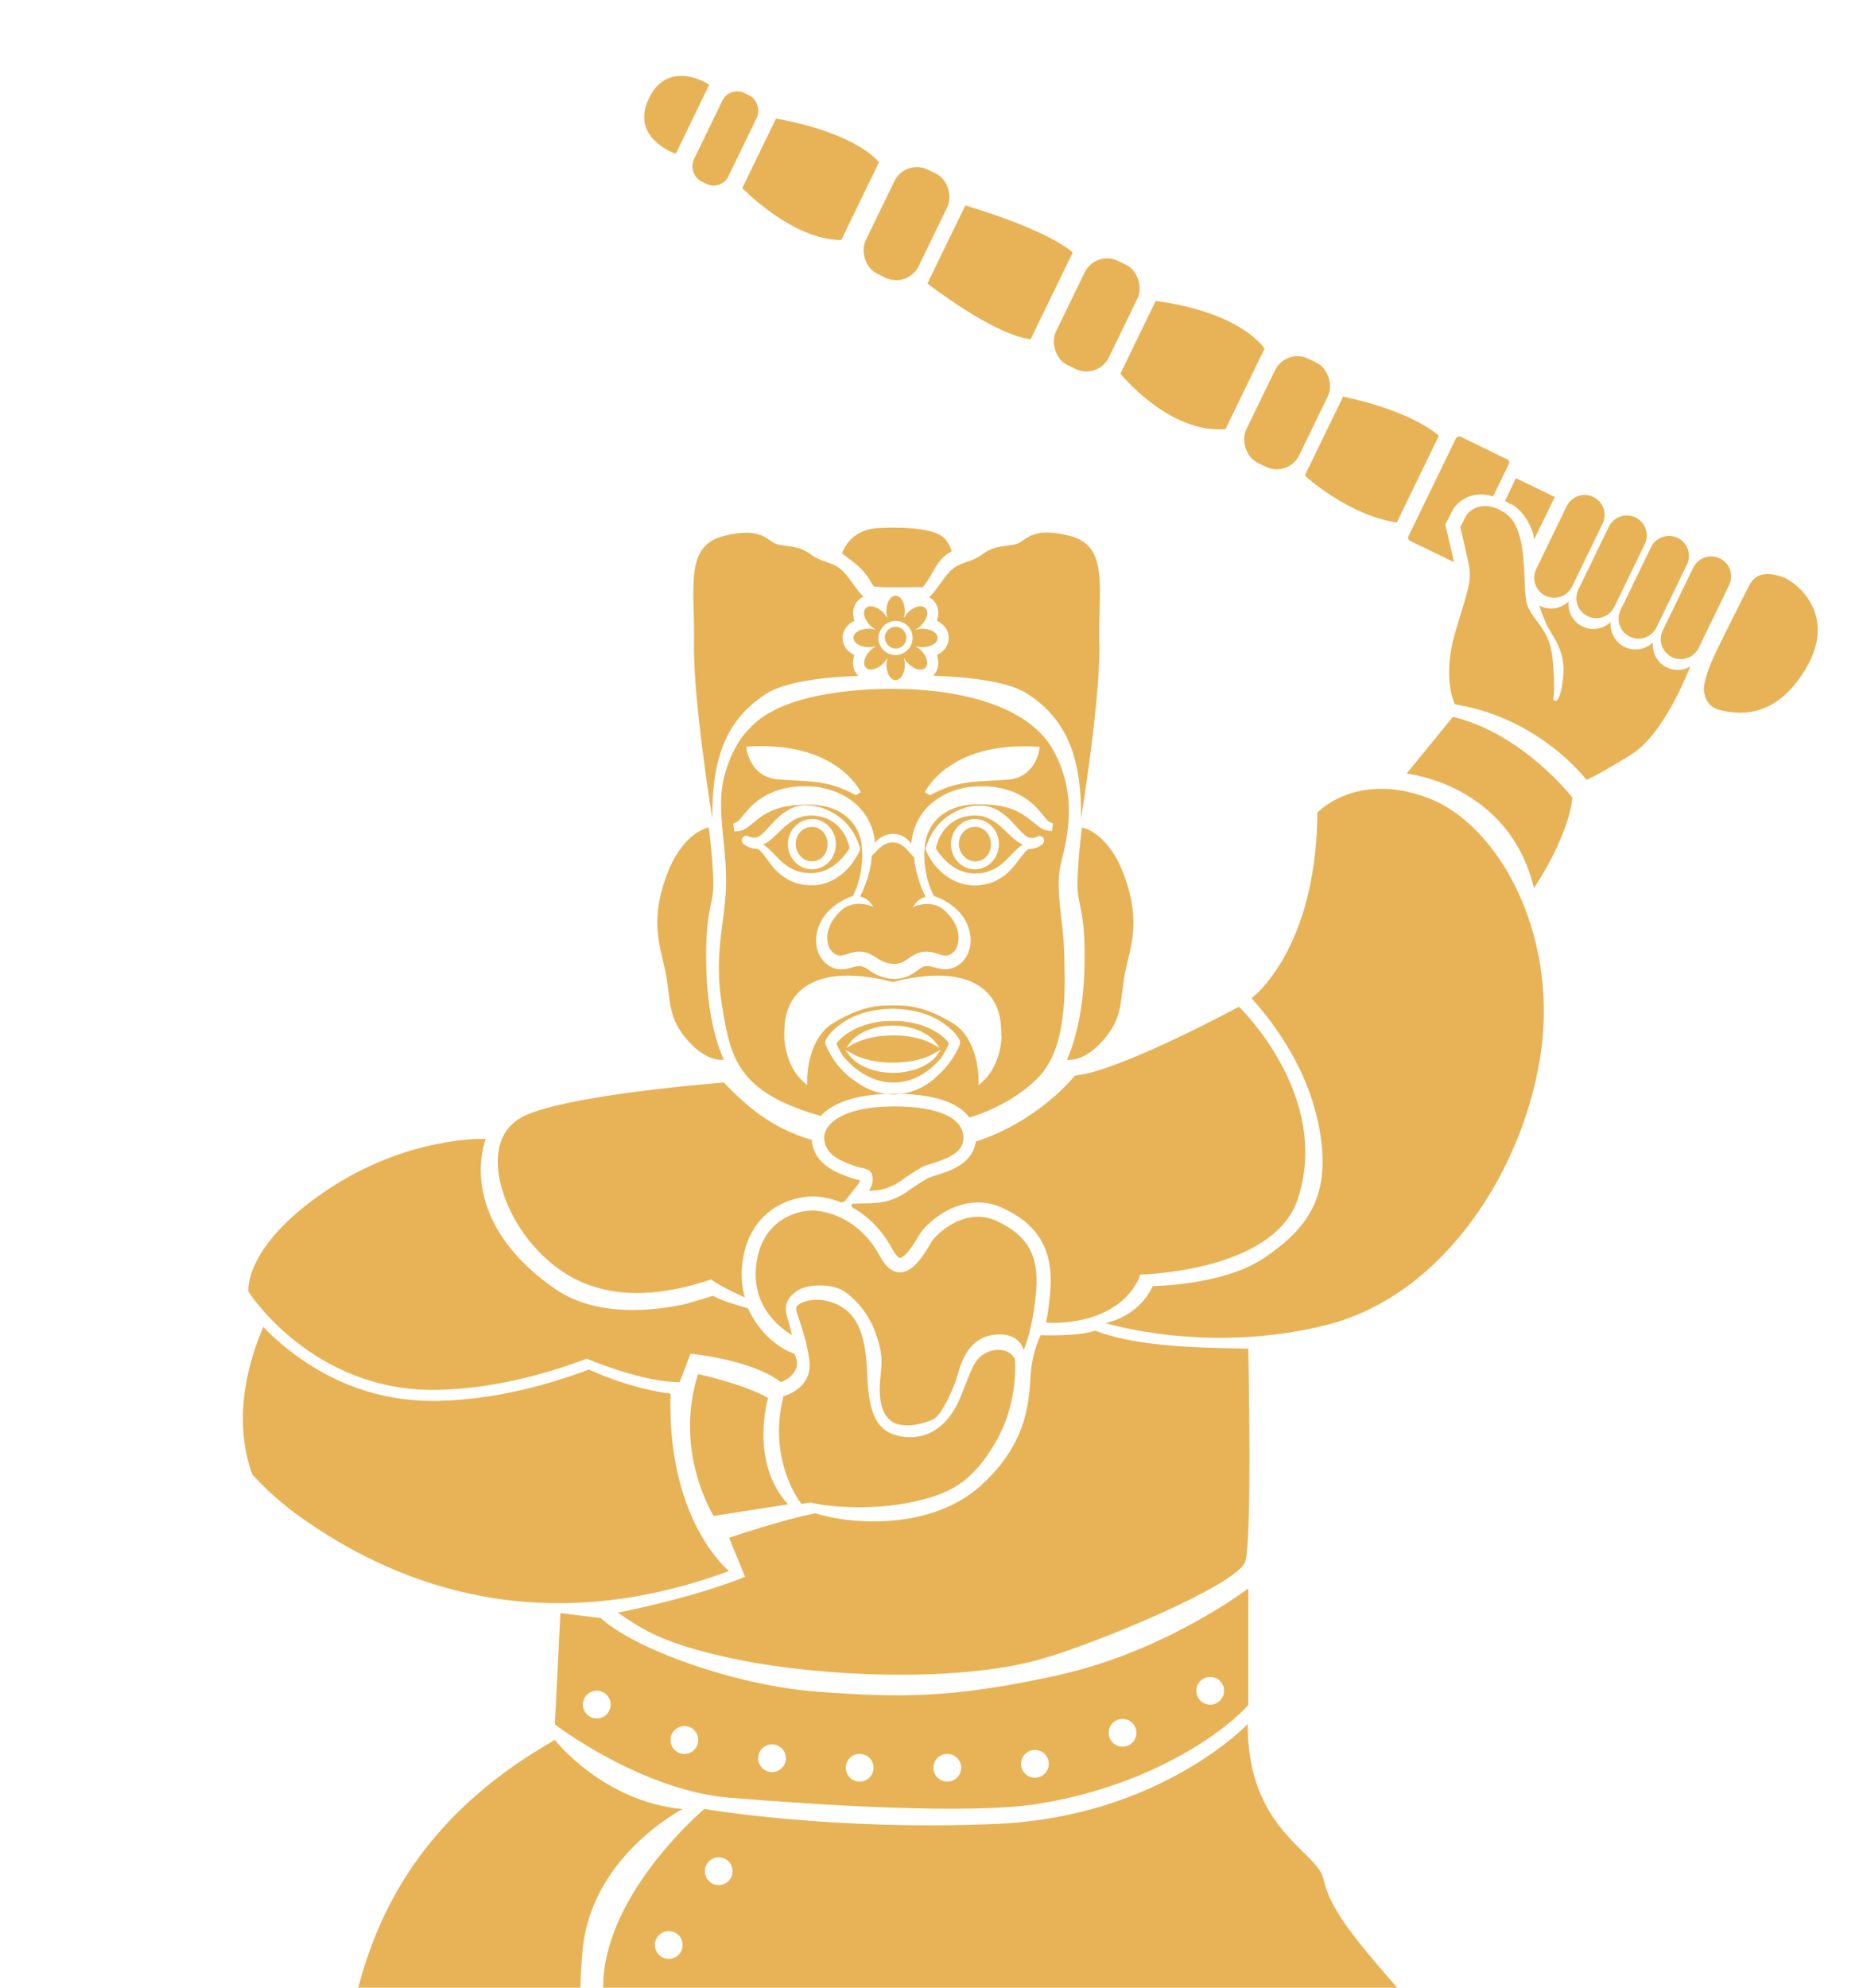 <?xml version="1.0" encoding="UTF-8"?>
<svg id="b" data-name="圖層 2" xmlns="http://www.w3.org/2000/svg" width="223" height="237.86" xmlns:xlink="http://www.w3.org/1999/xlink" viewBox="0 0 223 237.86">
  <defs>
    <clipPath id="d">
      <rect width="223" height="237.86" style="fill: none;"/>
    </clipPath>
  </defs>
  <g id="c" data-name="圖層 2">
    <g style="clip-path: url(#d);">
      <g>
        <path d="M84.84,99.03s-3.16,.42-5.14,5.97c-1.97,5.55-.6,8.36,0,11.52,.6,3.16,.18,5.25,2.63,8s4.32,2.28,4.32,2.28c0,0-1.93-3.66-2.11-11-.18-7.34,.96-7.28,.84-10.51-.12-3.22-.54-6.27-.54-6.27Z" style="fill: #e8b356;"/>
        <path d="M129.51,99.03s3.16,.42,5.14,5.97c1.97,5.55,.6,8.36,0,11.52-.6,3.16-.18,5.25-2.63,8-2.45,2.75-4.32,2.28-4.32,2.28,0,0,1.93-3.66,2.11-11,.18-7.34-.96-7.28-.84-10.51,.12-3.22,.54-6.27,.54-6.27Z" style="fill: #e8b356;"/>
        <path d="M102.72,71.85c-.38,.38-.6,.92-.6,1.5,0,.31,.06,.63,.16,.94-.87,.42-1.43,1.16-1.43,2.05s.55,1.63,1.42,2.05c-.32,.91-.18,1.83,.44,2.45,.01,.01,.02,.02,.04,.04-3.89,.14-8.72,.64-11.05,2.15-4.24,2.75-6.57,6.93-6.42,15.02,0,0-2.33-14.27-2.21-21.02,.12-6.75-1.19-11.7,3.58-12.9,4.78-1.19,5.14,.72,6.45,1.02,1.31,.3,2.51,.12,3.94,1.19,1.43,1.07,2.69,.84,3.88,2.03,.9,.9,1.63,2.3,2.44,3.04-.24,.1-.47,.25-.65,.44Z" style="fill: #e8b356;"/>
        <path d="M131.6,77.02c.12,6.75-2.21,21.02-2.21,21.02,.15-8.09-2.18-12.27-6.42-15.02-2.37-1.54-7.35-2.03-11.28-2.16l.02-.02h.01c.62-.64,.75-1.55,.43-2.46,.87-.42,1.42-1.16,1.42-2.05s-.55-1.63-1.42-2.05c.32-.91,.18-1.83-.44-2.45-.15-.15-.31-.27-.5-.36,.85-.72,1.6-2.19,2.52-3.12,1.19-1.19,2.45-.96,3.88-2.03,1.43-1.07,2.63-.9,3.94-1.19,1.31-.3,1.67-2.21,6.45-1.02,4.78,1.19,3.46,6.15,3.58,12.9Z" style="fill: #e8b356;"/>
        <path d="M107,70.28c-1.54,0-2.17-.06-2.42-.1-.05-.08-.11-.18-.16-.26-.36-.61-.96-1.64-2.08-2.51-.7-.55-1.22-.94-1.56-1.2,.36-.95,1.46-2.91,4.46-3.03,.61-.02,1.18-.04,1.72-.04,3.42,0,5.53,.5,6.27,1.48,.43,.57,.61,1.04,.69,1.37-.56,.24-1.28,.77-1.94,1.9-.12,.21-.24,.41-.35,.6-.44,.76-.98,1.7-1.24,1.78-.11-.01-.28-.01-.55-.01-.29,0-.68,0-1.1,.01-.54,0-1.15,.01-1.74,.01Z" style="fill: #e8b356;"/>
        <path d="M102.78,141.64l-1.57,2.01c-.16,.2-.42,.27-.66,.18-1.11-.42-2.08-.58-2.71-.64-.17-.02-.35-.02-.54-.02-.63,0-2.87,.12-4.96,1.63-1.43,1.03-3.2,3.05-3.52,6.76-.11,1.29,0,2.54,.35,3.7-2.56-1.09-4.06-2.15-4.06-2.15-12.03,4.05-18.2-.22-21.8-4.69-3.6-4.47-5.66-11.77-1.13-14.57,4.53-2.79,24.45-4.31,24.45-4.31,2.98,3.06,5.78,5.45,10.54,6.88,.23,2.83,2.83,3.83,4.08,4.31,.12,.05,.24,.09,.35,.13,.5,.2,.94,.3,1.26,.37,.03,0,.05,.01,.08,.02-.03,.14-.1,.29-.16,.38Z" style="fill: #e8b356;"/>
        <path d="M155.36,143.45c-2.89,8.79-18.87,9.07-18.87,9.07,0,0-1.25,4.85-8.65,5.69-.9,.1-1.78,.12-2.62,.06,.21-1.08,.38-2.29,.49-3.64,.42-4.95-1.34-8.06-5.71-10.08-.94-.44-1.93-.66-2.94-.66-1.53,0-3.11,.52-4.57,1.5-1.2,.81-2.04,1.72-2.38,2.26-.08,.12-.16,.27-.27,.44-.28,.47-.7,1.19-1.19,1.75-.48,.56-.81,.71-.92,.71-.09,0-.45-.2-.92-1.08-1.37-2.53-3.12-4.04-4.76-4.96-.23-.13-.14-.48,.12-.48l1.85-.03c.05,0,.36,0,1.17-.08,1.05-.09,2.43-.63,3.37-1.31,.75-.54,1.67-1.15,2.52-1.64,.12-.06,.55-.2,.86-.29,.88-.27,1.97-.62,2.92-1.22,1.35-.87,1.83-1.94,1.93-2.84,7.7-2.53,11.87-7.91,11.87-7.91,5.31-.48,19.64-8.24,19.64-8.24,0,0,11.11,10.63,7.05,22.99Z" style="fill: #e8b356;"/>
        <path d="M149.81,119.45s7.76-5.67,7.88-22.21c0,0,4.6-4.96,13.14-1.79,8.54,3.16,15.52,16.12,13.67,30.09-1.85,13.97-11.46,29.44-25.74,33.02-14.27,3.58-26.45-.24-26.45-.24,0,0,3.88-.6,5.67-4.42,0,0,8.48-.06,13.38-3.4,4.9-3.34,7.88-6.99,6.69-14.69-1.19-7.7-5.61-13.43-8.24-16.36Z" style="fill: #e8b356;"/>
        <path d="M168.36,92.57s12.27,1.24,15.25,13.71c0,0,4.12-6.03,4.6-10.84,0,0-5.91-7.65-14.3-9.66l-5.55,6.8Z" style="fill: #e8b356;"/>
        <path d="M195.28,90.29c-4.61,2.81-5.39,3.03-5.39,3.03,0,0-5.56-7.41-15.73-9.03,0,0-1.64-3.05,.08-8.79,1.72-5.74,2-6.1,1.43-8.63-.56-2.53-.87-3.81-.87-3.81l.72-1.41s1.5-2.26,4.59-.29c3.09,1.97,1.98,9.06,2.72,11.08,.75,2.02,2.65,2.75,3.01,6.37,.36,3.63,.08,4.89,.08,4.89,0,0,.71,1.14,1.17-2.42,.47-3.56-1.48-5.3-2.08-6.79-.25-.61-.53-1.26-.76-2.03,.04,.02,.08,.04,.12,.06,1.16,.56,2.51,.3,3.38-.54-.12,1.21,.51,2.43,1.67,2.99s2.51,.3,3.38-.54c-.12,1.21,.51,2.43,1.67,2.99,1.16,.56,2.51,.3,3.38-.54-.12,1.21,.51,2.43,1.67,2.99,.93,.45,1.99,.37,2.82-.12-1.26,3.1-3.85,8.56-7.08,10.53Z" style="fill: #e8b356;"/>
        <path d="M184.99,71.29h0c-1.19-.58-1.68-2-1.11-3.19l3.65-7.52c.58-1.19,2-1.68,3.19-1.11h0c1.19,.58,1.68,2,1.11,3.19l-3.65,7.52c-.58,1.19-2,1.68-3.19,1.11Z" style="fill: #e8b356;"/>
        <path d="M190.04,73.74h0c-1.19-.58-1.68-2-1.11-3.19l3.65-7.52c.58-1.19,2-1.68,3.19-1.11h0c1.19,.58,1.68,2,1.11,3.19l-3.65,7.52c-.58,1.19-2,1.68-3.19,1.11Z" style="fill: #e8b356;"/>
        <path d="M195.09,76.19h0c-1.19-.58-1.68-2-1.11-3.19l3.65-7.52c.58-1.19,2-1.68,3.19-1.11h0c1.19,.58,1.68,2,1.11,3.19l-3.65,7.52c-.58,1.19-2,1.68-3.19,1.11Z" style="fill: #e8b356;"/>
        <path d="M200.14,78.64h0c-1.19-.58-1.68-2-1.11-3.19l3.65-7.52c.58-1.19,2-1.68,3.19-1.11h0c1.19,.58,1.68,2,1.11,3.19l-3.65,7.52c-.58,1.19-2,1.68-3.19,1.11Z" style="fill: #e8b356;"/>
        <path d="M83.56,164.43s5.57,1.22,8.38,2.86c0,0-2.28,7.64,2.39,12.73l-8.91,1.38s-4.83-7.64-1.86-16.98Z" style="fill: #e8b356;"/>
        <path d="M93.77,167.07s3.58-.84,3.1-4.36c-.48-3.52-1.73-5.67-1.55-6.27,.18-.6,2.57-1.55,5.08-.24,2.51,1.31,3.22,4,3.4,8.18,.18,4.18,.78,6.99,4.12,7.52s5.73-1.49,7.05-4.72c1.31-3.22,1.61-4.48,2.87-5.19,1.25-.72,2.87-.66,3.64,.6,0,0,.54,5.14-2.33,10.03-2.87,4.9-5.55,6.21-10.21,7.17-4.66,.96-10.09,.54-11.88,0l-1.13,.18s-4.12-5.08-2.15-12.9Z" style="fill: #e8b356;"/>
        <path d="M108.57,170.56c-.75,0-1.36-.15-1.82-.46-1.45-.97-1.56-3.27-1.39-5.03,.02-.18,.04-.35,.05-.52,.16-1.52,.26-2.52-.52-4.8-.72-2.12-2.01-3.9-3.72-5.14-.69-.5-1.79-.79-3.02-.79-1.07,0-2.06,.22-2.65,.6-1.28,.81-1.7,1.83-1.29,3.12,.2,.65,.44,1.58,.6,2.24-.53-.32-1.29-.85-2.02-1.6-1.74-1.8-2.51-3.98-2.3-6.48,.46-5.4,4.49-6.84,6.79-6.84,.14,0,.26,0,.38,.02,1.5,.14,5.24,.96,7.65,5.42,.7,1.3,1.51,1.96,2.41,1.96,1.61,0,2.88-2.14,3.56-3.29,.09-.16,.17-.29,.23-.38,.52-.8,2.79-2.99,5.54-2.99,.76,0,1.51,.17,2.23,.5,3.73,1.72,5.1,4.16,4.74,8.41-.27,3.23-.89,5.61-1.49,7.05-.1-.33-.27-.68-.54-.98-.53-.59-1.3-.89-2.31-.89-.18,0-.38,.01-.58,.03-3.15,.32-3.99,3.16-4.49,4.85-.11,.37-.2,.69-.3,.93-1.3,3.26-2.14,4.09-2.51,4.29-.59,.31-1.94,.78-3.23,.78Z" style="fill: #e8b356;"/>
        <path d="M87.26,188c-10.11,3.7-29.84,8.63-51.06-6.29-2.4-1.69-4.38-3.46-6-5.27-2.57-7.08-.14-14.31,1.32-17.64,.81,.84,1.79,1.75,2.95,2.67,2.25,1.79,4.68,3.21,7.24,4.24,3.2,1.28,6.61,1.93,10.11,1.93,.19,0,.38,0,.56,0,3.92-.08,8.09-.71,12.39-1.89,1.89-.52,3.8-1.14,5.73-1.86,5.37,2.45,9.77,2.88,9.77,2.88-.48,15.23,6.99,21.23,6.99,21.23Z" style="fill: #e8b356;"/>
        <path d="M149.42,161.39s.49,22.78-.37,25.49c-.86,2.71-17.69,9.77-24.59,11.7-10.08,2.82-26.38,2.01-35.99,.05-9.03-1.84-11.42-3.56-14.52-5.65,10.27-2.09,15.23-4.3,15.23-4.3l-1.91-4.66s6.51-2.21,10.33-2.93c4.3,1.37,13.81,2.05,19.76-3.28,6-5.38,5.78-10.72,6.03-13.55,.25-2.84,1.19-4.48,1.19-4.48,0,0,4.42,.18,6.51-.54,4.42,1.67,10.19,2.03,18.33,2.15Z" style="fill: #e8b356;"/>
        <path d="M126.73,200.45c-12.83,2.84-19.09,2.68-28.54,2.02-10.31-.72-22.45-5.26-26.27-8.84l-4.84-.6-.66,13.33s10.36,7.89,20.84,8.76c10.48,.86,28.83,2.06,37,.74,14.35-2.31,23.06-9.37,25.16-11.84v-13.94s-9.86,7.52-22.69,10.36Zm-55.3,5.19c-.92,0-1.66-.74-1.66-1.66s.74-1.66,1.66-1.66,1.66,.74,1.66,1.66-.74,1.66-1.66,1.66Zm10.49,4.24c-.92,0-1.66-.74-1.66-1.66s.74-1.66,1.66-1.66,1.66,.74,1.66,1.66-.74,1.66-1.66,1.66Zm10.49,2.18c-.92,0-1.66-.74-1.66-1.66s.74-1.66,1.66-1.66,1.66,.74,1.66,1.66-.74,1.66-1.66,1.66Zm10.49,1.14c-.92,0-1.66-.74-1.66-1.66s.74-1.66,1.66-1.66,1.66,.74,1.66,1.66-.74,1.66-1.66,1.66Zm10.49,0c-.92,0-1.66-.74-1.66-1.66s.74-1.66,1.66-1.66,1.66,.74,1.66,1.66-.74,1.66-1.66,1.66Zm10.49-.47c-.92,0-1.66-.74-1.66-1.66s.74-1.66,1.66-1.66,1.66,.74,1.66,1.66-.74,1.66-1.66,1.66Zm10.49-3.71c-.92,0-1.66-.74-1.66-1.66s.74-1.66,1.66-1.66,1.66,.74,1.66,1.66-.74,1.66-1.66,1.66Zm10.49-5.03c-.92,0-1.66-.74-1.66-1.66s.74-1.66,1.66-1.66,1.66,.74,1.66,1.66-.74,1.66-1.66,1.66Z" style="fill: #e8b356;"/>
        <path d="M183.27,271.18c-3.58-3.95-8.63-9.99-8.26-14.43,.37-4.44-2.34-12.7-8.39-19.61-6.04-6.91-7.52-9.37-8.26-12.46-.74-3.08-9.13-5.92-9-18.38,0,0-10.48,11.1-30.09,11.96-19.61,.86-34.96-1.79-34.96-1.79,0,0-11.59,9.74-12.09,20.6-.49,10.85,.74,16.28,3.21,19.86,2.47,3.58-2.71,7.28-4.56,11.72-1.85,4.44-1.36,13.07,1.48,16.9,2.84,3.82,8.39,3.95,9.5,7.77,1.11,3.82-1.48,9.13,4.93,16.53,6.41,7.4,22.32,2.34,24.91,1.48,2.59-.86,6.04-3.58,6.04-3.58l4.44,.62s-1.11-6.29,2.71-9.99c3.82-3.7,7.89-4.19,10.61-3.7,2.71,.49,5.92,2.47,6.91,3.45,.99,.99,3.82,1.97,4.93,1.11,1.11-.86,2.71-2.84,4.81-5.43,2.1-2.59,4.93-4.56,8.88-3.95,3.95,.62,7.03,2.84,8.39,5.8,1.36,2.96,1.73,5.43,1.73,5.43l11.96-9.13s-3.45-4.44-8.39-2.84c0,0-1.79-5.36-8.57-3.27,0,0-4.32-5.43-9.87-1.85,0,0,.12-1.85,2.84-2.47,2.71-.62,5.06-.49,7.77,2.84,0,0,5.67-2.22,8.51,3.45,0,0,5.18-1.85,8.39,1.85,0,0,11.59-7.28,12.09-11.1,.49-3.82-9-3.45-12.58-7.4Zm-103.22-40.09c.92,0,1.66,.74,1.66,1.66s-.74,1.66-1.66,1.66-1.66-.74-1.66-1.66,.74-1.66,1.66-1.66Zm-.76,10.51c.92,0,1.66,.74,1.66,1.66s-.74,1.66-1.66,1.66-1.66-.74-1.66-1.66,.74-1.66,1.66-1.66Zm-1.4,25.18c0-.92,.74-1.66,1.66-1.66s1.66,.74,1.66,1.66-.74,1.66-1.66,1.66-1.66-.74-1.66-1.66Zm2.16,13.77c-.92,0-1.66-.74-1.66-1.66s.74-1.66,1.66-1.66,1.66,.74,1.66,1.66-.74,1.66-1.66,1.66Zm2.24-24.89c-.92,0-1.66-.74-1.66-1.66s.74-1.66,1.66-1.66,1.66,.74,1.66,1.66-.74,1.66-1.66,1.66Zm3.74-30.08c-.92,0-1.66-.74-1.66-1.66s.74-1.66,1.66-1.66,1.66,.74,1.66,1.66-.74,1.66-1.66,1.66Zm3.32,64.29c-.92,0-1.66-.74-1.66-1.66s.74-1.66,1.66-1.66,1.66,.74,1.66,1.66-.74,1.66-1.66,1.66Z" style="fill: #e8b356;"/>
        <path d="M66.42,208.22s5.8,7.4,15.29,8.26c0,0-10.85,5.55-11.96,16.77-1.11,11.22,1.23,20.97,3.21,24.91,1.97,3.95-4.56,4.69-5.3,12.33-.74,7.65,.86,16.16,3.33,18.62,2.47,2.47,8.76,3.45,9,6.54s-1.6,7.03,.99,10.85c0,0-16.65,1.23-30.09-11.72-13.44-12.95-17.76-17.14-20.97-24.17-3.21-7.03,5.06-5.92,9-14.18,3.95-8.26-.49-32.31,27.5-48.22Z" style="fill: #e8b356;"/>
        <path d="M102.17,76.34c0,.61,.82,1.1,1.83,1.1,.27,0,.57-.05,.85-.12-.25,.15-.48,.33-.68,.52-.72,.73-.95,1.64-.51,2.07,.14,.14,.34,.21,.58,.21,.12,0,.25-.02,.39-.06,.38-.1,.77-.34,1.09-.67,.19-.19,.37-.43,.51-.68-.07,.28-.12,.57-.12,.85,0,1.02,.48,1.83,1.1,1.83s1.1-.82,1.1-1.83c0-.27-.05-.56-.12-.84,.15,.25,.32,.49,.52,.68,.34,.34,.74,.59,1.11,.69,.13,.04,.25,.05,.36,.05,.24,0,.44-.08,.59-.23,.43-.43,.2-1.36-.51-2.07-.19-.19-.42-.36-.68-.51,.28,.07,.56,.11,.84,.11,1.02,0,1.82-.48,1.82-1.1s-.82-1.1-1.82-1.1c-.27,0-.56,.05-.84,.12,.25-.15,.49-.32,.68-.52,.72-.73,.95-1.63,.51-2.07-.21-.22-.56-.27-.98-.16-.38,.11-.77,.34-1.09,.67-.19,.19-.36,.42-.51,.68,.07-.28,.11-.57,.11-.84,0-1.02-.48-1.83-1.1-1.83s-1.1,.82-1.1,1.83c0,.27,.05,.56,.12,.84-.15-.25-.33-.49-.52-.68-.34-.34-.74-.59-1.11-.68-.4-.11-.74-.05-.95,.17-.43,.43-.2,1.36,.51,2.07,.19,.19,.43,.36,.68,.51-.28-.07-.57-.12-.85-.12-1.02,0-1.83,.48-1.83,1.1Zm3.08-.55s.03-.09,.04-.14c0-.02,.02-.05,.03-.07,0-.02,.02-.04,.03-.06,0-.02,.02-.05,.03-.07,.02-.04,.05-.09,.07-.13,.18-.32,.44-.57,.76-.75,.04-.02,.09-.05,.13-.07,.02-.01,.05-.02,.07-.03,.02,0,.04-.02,.06-.03,.02-.01,.05-.02,.07-.02,.04-.02,.09-.03,.14-.05,.17-.05,.35-.07,.53-.07s.37,.03,.54,.07c.05,.01,.09,.03,.14,.05,.02,0,.05,.02,.07,.02,.02,.01,.04,.02,.07,.03,.02,0,.04,.02,.06,.03,.05,.02,.09,.05,.14,.07,.31,.18,.57,.44,.75,.76,.03,.04,.05,.09,.07,.13,.01,.02,.02,.04,.03,.07,.01,.02,.02,.05,.03,.07,0,.02,.01,.05,.02,.07,.02,.05,.03,.1,.04,.15,.04,.17,.07,.34,.07,.53s-.03,.37-.08,.54c0,.05-.02,.1-.04,.14l-.03,.07s-.02,.05-.03,.07c-.01,.02-.02,.05-.03,.07-.02,.05-.05,.09-.07,.13-.18,.31-.44,.57-.76,.75-.05,.02-.09,.05-.13,.07-.02,.01-.04,.02-.07,.03-.02,0-.05,.02-.07,.03-.02,0-.05,.02-.07,.02-.05,.02-.1,.03-.14,.05-.17,.05-.35,.07-.53,.07s-.37-.03-.54-.07c-.05-.01-.09-.03-.14-.04-.03,0-.05-.02-.07-.03-.02,0-.05-.02-.07-.03-.02,0-.04-.02-.07-.03-.05-.02-.09-.05-.13-.07-.31-.18-.57-.44-.75-.76-.02-.04-.05-.09-.07-.13-.01-.02-.02-.05-.03-.07,0-.02-.02-.04-.03-.07-.01-.02-.02-.04-.03-.07-.02-.05-.03-.1-.05-.15-.04-.17-.07-.34-.07-.53s.02-.37,.07-.55Z" style="fill: #e8b356;"/>
        <path d="M105.98,76.63c.01,.05,.02,.1,.04,.14,.01,.03,.02,.06,.04,.09,.02,.05,.04,.09,.07,.13,.03,.05,.06,.1,.1,.14,.05,.06,.12,.13,.18,.19,.04,.03,.09,.07,.14,.1,.04,.02,.09,.05,.13,.07,.03,.01,.06,.03,.09,.04,.05,.02,.1,.03,.15,.04,.05,.02,.11,.02,.16,.03,.05,0,.09,0,.14,0,.04,0,.08,0,.13,0,.06,0,.11-.02,.17-.03,.05-.01,.1-.03,.14-.05,.03-.01,.06-.02,.09-.04,.05-.02,.09-.04,.13-.07,.05-.03,.1-.06,.14-.1,.07-.05,.13-.12,.18-.18,.04-.04,.07-.09,.1-.14,.03-.05,.05-.09,.08-.14,0-.03,.03-.06,.04-.09,.02-.05,.03-.1,.04-.15,.01-.05,.02-.11,.03-.16,0-.05,0-.09,0-.14,0-.04,0-.08,0-.13,0-.05-.02-.11-.03-.16-.01-.05-.03-.1-.04-.15,0-.03-.02-.06-.04-.09-.02-.05-.04-.09-.07-.14-.03-.05-.06-.1-.1-.14-.06-.07-.12-.13-.18-.19-.05-.04-.09-.07-.14-.1-.04-.03-.09-.05-.14-.08-.03-.01-.06-.02-.09-.04-.05-.02-.1-.03-.15-.04-.05-.01-.11-.02-.16-.03-.05,0-.09,0-.14,0-.04,0-.08,0-.12,0-.06,0-.12,.01-.17,.03-.05,.01-.1,.03-.15,.04-.03,.01-.06,.02-.09,.03-.05,.02-.09,.05-.14,.07-.05,.03-.1,.07-.14,.1-.07,.05-.13,.12-.19,.18-.04,.05-.07,.09-.1,.14-.03,.04-.05,.09-.07,.13-.01,.03-.03,.06-.04,.09-.02,.04-.04,.1-.05,.14-.01,.05-.02,.11-.03,.16,0,.05-.01,.09-.01,.14,0,.04,0,.09,0,.13,0,.05,.02,.11,.03,.16Z" style="fill: #e8b356;"/>
        <path d="M95.08,161.99s-3.52-1.02-5.55-5.43c0,0-2.93-.78-4.18-1.49l-3.26,.97c-3.63,.8-10.65,1.69-15.7-1.84-12.15-8.48-8.24-17.91-8.24-17.91,0,0-9.32-.44-19.2,6.25-9.87,6.69-9.22,12.02-9.22,12.02,0,0,7.65,12.06,22.63,11.76,6.41-.13,12.63-1.76,17.87-3.73,1.89,.78,7.21,2.81,11.12,2.81l1.31-3.4s7.28,.66,10.81,3.4c0,0,2.87-1.02,1.61-3.4Z" style="fill: #e8b356;"/>
        <rect x="84.53" y="10.69" width="4.6" height="11.76" rx="1.95" ry="1.95" transform="translate(15.94 -36.24) rotate(25.88)" style="fill: #e8b356;"/>
        <rect x="104.98" y="19.84" width="7.05" height="13.85" rx="2.98" ry="2.98" transform="translate(22.57 -44.68) rotate(25.88)" style="fill: #e8b356;"/>
        <rect x="127.75" y="30.76" width="7.05" height="13.85" rx="2.98" ry="2.98" transform="translate(29.62 -53.52) rotate(25.88)" style="fill: #e8b356;"/>
        <rect x="150.53" y="42.47" width="7.05" height="13.85" rx="2.98" ry="2.98" transform="translate(37.02 -62.29) rotate(25.88)" style="fill: #e8b356;"/>
        <path d="M180.6,55.54l-1.88,3.87c-.5-.16-.99-.24-1.46-.24-2.1,0-3.14,1.49-3.26,1.66l-.04,.06-.96,1.88,.11,.45s.31,1.3,.87,3.79c.02,.09,.04,.18,.06,.26l-5.24-2.54c-.22-.1-.31-.36-.2-.58l5.67-11.68c.1-.21,.36-.3,.58-.2l5.56,2.7c.22,.1,.31,.36,.2,.58Z" style="fill: #e8b356;"/>
        <path d="M84.9,10.13l-4.01,8.27s-5.55-1.83-3.2-6.66c2.35-4.83,7.22-1.61,7.22-1.61Z" style="fill: #e8b356;"/>
        <path d="M92.89,14.18l-4.04,8.33s6,6.23,11.85,6.21l4.51-9.29s-2.39-3.42-12.32-5.25Z" style="fill: #e8b356;"/>
        <path d="M115.55,24.58l-4.54,9.35s8.01,6.21,12.36,6.66l5.03-10.37s-2.33-2.46-12.86-5.64Z" style="fill: #e8b356;"/>
        <path d="M138.33,36.02l-4.22,8.7s5.85,7.22,12.58,6.63l4.67-9.62s-2.56-4.3-13.02-5.72Z" style="fill: #e8b356;"/>
        <path d="M160.77,47.46l-4.59,9.45s5.18,4.77,11.02,5.61l5.03-10.37s-2.81-2.82-11.46-4.7Z" style="fill: #e8b356;"/>
        <path d="M186.1,59.48l-2.46,5.07c-.21-1.87-1.76-3.86-2.85-4.25-.24-.09-.43-.26-.64-.37l1.31-2.71,4.64,2.25Z" style="fill: #e8b356;"/>
        <path d="M216.24,79.86c-3.74,6.48-8.48,5.58-10.43,5.09-1.29-.32-1.78-1.4-1.87-2.44,.07-1.82,1.62-4.81,1.62-4.81,1.58-3.27,3.83-7.66,3.83-7.66,.84-1.58,2.28-1.55,3.89-1.03,1.61,.51,6.7,4.38,2.96,10.86Z" style="fill: #e8b356;"/>
        <g>
          <path d="M101.66,101.35c-.05-.21-.1-.41-.18-.59-.02-.06-.05-.12-.07-.18-.03-.09-.07-.19-.11-.28l-.22-.44c-.15-.24-.33-.53-.55-.77-.12-.14-.23-.25-.33-.34l-.11-.09c-.09-.08-.17-.15-.26-.21-.54-.39-1.14-.65-1.76-.76-.35-.07-.65-.1-.93-.1-.04,0-.07,0-.11,0-.28,0-.55,.03-.82,.08l-.08,.02s-.1,.02-.12,.03l-.24,.08c-.16,.05-.29,.09-.41,.16-.26,.11-.51,.26-.8,.47-.45,.31-.85,.7-1.28,1.11l-.19,.18c-.22,.21-.48,.47-.77,.71-.31,.25-.59,.47-.94,.61-.02,0-.03,.02-.05,.03,.12,.06,.22,.13,.32,.2,.23,.17,.46,.37,.7,.62h0l.62,.64c.2,.21,.42,.41,.62,.6,.2,.17,.41,.36,.65,.52,.08,.07,.17,.12,.25,.16l.09,.05c.11,.07,.23,.13,.35,.18,.18,.09,.35,.15,.54,.21,.08,.02,.15,.05,.23,.07,.06,.01,.15,.03,.23,.05,.17,.04,.33,.07,.53,.08,.05,0,.1,0,.16,.01,.09,.01,.19,.02,.24,.02h.42c.09,0,.18-.02,.27-.03,.04,0,.08-.01,.12-.02,.04,0,.08-.01,.13-.02,.08-.01,.16-.02,.24-.04l.4-.1,.37-.14c.09-.03,.16-.07,.25-.11,.04-.02,.07-.04,.11-.06,.14-.07,.25-.13,.34-.19,.25-.15,.47-.33,.67-.49,.21-.18,.42-.39,.6-.57,.23-.25,.39-.45,.53-.64,.12-.17,.25-.36,.38-.57-.01-.05-.03-.11-.04-.16Zm-4.47,2.68c-1.59,0-2.88-1.35-2.88-3.01s1.29-3.01,2.88-3.01,2.87,1.35,2.87,3.01-1.29,3.01-2.87,3.01Z" style="fill: #e8b356;"/>
          <path d="M127.39,114.17c-.02-1.35-.18-2.77-.34-4.14-.28-2.43-.54-4.73-.07-6.64l.06-.25c.74-3,1.97-8.01-.92-13.29-1.35-2.46-3.85-4.36-7.44-5.64-3.71-1.32-7.77-1.69-10.53-1.76-.46-.01-.93-.02-1.39-.02-3.89,0-13.34,.47-17.07,4.79l-.02,.02-.02,.02s-1.9,1.67-2.93,5.55c-.65,2.47-.4,4.97-.13,7.63,.17,1.65,.34,3.36,.32,5.18-.02,1.7-.21,3.19-.42,4.77-.37,2.83-.75,5.76-.06,9.97,.52,3.18,.97,5.93,2.8,8.21,1.71,2.13,4.6,3.73,9.01,4.97,1.44-1.58,4.22-2.51,7.82-2.63,.02,0,.04,0,.07,0-.64-.07-1.22-.21-1.75-.42-.75-.28-1.46-.68-2.1-1.18l-.09-.06s-.09-.06-.13-.09c-.2-.14-.38-.28-.54-.42-.05-.04-.09-.08-.15-.13l-.02-.02c-.1-.09-.21-.18-.32-.3-.28-.27-.56-.59-.86-.96h0c-.3-.4-.53-.75-.73-1.09-.24-.4-.43-.78-.6-1.2-.09-.23-.07-.48,.06-.7,.12-.2,.23-.36,.38-.54,.14-.17,.27-.31,.4-.45,.26-.27,.56-.52,.89-.76,.34-.25,.66-.46,.98-.62,.14-.08,.32-.18,.53-.27,.05-.02,.1-.04,.15-.07,.11-.05,.24-.11,.37-.16l.51-.18c.13-.05,.26-.08,.38-.11h.06s.08-.04,.12-.05l.16-.04c.14-.04,.27-.08,.42-.1l.52-.1c.24-.04,.48-.07,.7-.09h.03c.11-.02,.24-.03,.35-.04h.03c.22-.02,.44-.02,.65-.03h.02s.09-.02,.14-.02c.03,0,.05,0,.08,0h.23c.06,0,.12,0,.17,.02,.21,0,.43,.02,.66,.03h.02c.13,.02,.24,.03,.37,.04h.03c.23,.03,.47,.05,.71,.1l.52,.1c.14,.02,.28,.06,.41,.1l.16,.04s.08,.02,.12,.03l.06,.02c.12,.03,.25,.06,.37,.11l.51,.18c.12,.04,.23,.09,.34,.15h.02c.05,.04,.11,.06,.16,.08,.2,.08,.38,.18,.53,.27,.31,.16,.63,.37,.98,.62,.33,.24,.63,.5,.89,.76,.14,.14,.28,.3,.41,.45,.11,.13,.23,.29,.36,.5h0v.03c.14,.21,.16,.46,.07,.69h0c-.17,.43-.36,.81-.6,1.21-.2,.34-.43,.68-.73,1.08h0c-.3,.38-.58,.7-.87,.98-.11,.12-.24,.23-.33,.31l-.05,.04c-.19,.19-.36,.35-.54,.5-.67,.58-1.44,1.03-2.3,1.35-.52,.2-1.07,.33-1.68,.4,4.95,.11,7.24,1.43,8.27,2.84,3.78-1.19,6.63-3.09,8.34-4.91,3.26-3.48,3.12-9.92,3.03-13.76,0-.32-.01-.63-.02-.91Zm-14.03-22.27c2.35-1.72,5.45-2.59,9.2-2.59,.49,0,.99,.01,1.5,.04l.38,.02-.05,.38s-.11,.84-.63,1.68c-.48,.79-1.42,1.75-3.14,1.87-.63,.05-1.24,.08-1.82,.11-2.2,.11-4.1,.21-6.1,1.09-1.05,.45-1.31,.64-1.37,.68h0l-.62-.37c.12-.26,.83-1.6,2.62-2.92Zm-23.64-2.57c.48-.03,.97-.04,1.43-.04,3.77,0,6.88,.87,9.24,2.59,1.81,1.31,2.52,2.66,2.65,2.92l-.61,.36h0s-.29-.21-1.37-.68c-2-.88-3.89-.98-6.09-1.1-.59-.03-1.19-.06-1.82-.11-1.72-.13-2.65-1.09-3.13-1.87-.51-.83-.63-1.64-.63-1.67l-.05-.38,.39-.02Zm4.05,15.58c-.1-.07-.21-.15-.32-.25-.27-.21-.51-.45-.71-.66h0c-.33-.37-.62-.75-.89-1.12l-.09-.13-.16-.22-.14-.18c-.14-.18-.25-.32-.38-.45h-.01c-.11-.14-.25-.24-.41-.33-.04,0-.08,0-.12,0-.12,0-.24,0-.35-.03-.18-.03-.34-.09-.48-.14l-.16-.06-.03-.02c-.13-.08-.24-.14-.34-.21l-.14-.09c-.24-.15-.32-.48-.18-.73v-.03c.12-.15,.29-.25,.47-.25,.07,0,.13,.01,.2,.04l.17,.06c.08,.03,.16,.06,.25,.09,.03,0,.05,0,.07,.01h.04c.07,.02,.14,.03,.2,.03,.04,0,.08,0,.13-.01h.01s.09,0,.11-.01h.03c.06-.04,.11-.05,.15-.06h.02s.02-.01,.03-.02l.16-.09c.22-.13,.43-.33,.63-.53,.24-.26,.46-.49,.66-.72,.43-.48,.95-1.03,1.59-1.51h.01c.31-.22,.65-.44,1.04-.6,.21-.1,.43-.16,.6-.2l.27-.06c.1-.03,.18-.03,.24-.04h.03s.03,0,.05,0h.02c.16-.02,.33-.02,.49-.02,.25,0,.49,.02,.71,.05,.34,.04,.71,.12,1.12,.25,.76,.25,1.43,.59,2,1.02,.34,.25,.62,.49,.85,.74,.23,.22,.43,.48,.6,.71l.11,.15,.3,.48c.07,.12,.13,.23,.18,.34,.02,.05,.05,.1,.07,.15,.13,.23,.21,.47,.3,.7h0c.04,.11,.08,.22,.12,.32,.07,.17,.07,.37,0,.54l-.02,.04c-.13,.31-.29,.59-.48,.89-.15,.25-.34,.5-.57,.8h0c-.19,.24-.42,.48-.69,.74h0c-.23,.22-.49,.44-.79,.63-.13,.09-.27,.19-.45,.28l-.1,.06c-.11,.06-.24,.13-.38,.19l-.45,.19-.5,.14c-.15,.05-.29,.07-.42,.08-.04,0-.08,.01-.12,.02l-.13,.02s-.03,0-.05,0c-.09,.02-.19,.03-.31,.03-.03,0-.07,0-.11,0h-.47c-.16,0-.28-.02-.37-.03-.02,0-.04,0-.05,0-.02,0-.05,0-.08-.01-.25-.02-.53-.09-.79-.15h-.02l-.33-.1h-.03c-.28-.12-.57-.23-.86-.4-.15-.08-.31-.17-.45-.28l-.09-.06Zm26.11,19.01v.11c0,1.13-.45,3.69-2.14,5.28l-.61,.57v-.83s0-4.75-3.1-6.62c-2.06-1.25-3.85-1.91-5.64-2.08-.35,0-.78-.02-1.37-.04h-.03s-.04,0-.07,0h-.08s-.04,0-.07,0h-.03c-.59,.02-1.02,.04-1.37,.04-1.79,.17-3.58,.84-5.64,2.08-3.09,1.87-3.11,6.58-3.11,6.62v.83l-.6-.57c-1.69-1.59-2.14-4.15-2.14-5.28v-.11c0-1.4,0-4.31,2.83-6.05,1.21-.74,2.82-1.12,4.77-1.12,2.19,0,4.28,.47,5.39,.77,1.1-.3,3.19-.77,5.38-.77,1.96,0,3.56,.38,4.77,1.12,2.83,1.74,2.83,4.65,2.83,6.05Zm4.89-22.88l-.14,.09c-.1,.06-.2,.13-.31,.2l-.03,.02-.19,.07c-.14,.05-.3,.11-.47,.14h-.02c-.12,.02-.24,.03-.36,.03-.03,0-.07,0-.1,0-.16,.09-.3,.19-.41,.32h0c-.13,.14-.25,.3-.38,.46l-.14,.18c-.08,.11-.17,.22-.26,.34-.26,.35-.55,.74-.9,1.11h0c-.2,.22-.45,.46-.73,.68-.1,.09-.22,.18-.32,.24l-.09,.06c-.15,.11-.3,.2-.46,.28-.28,.17-.58,.28-.87,.39l-.09,.03-.27,.07c-.26,.07-.54,.13-.79,.15h-.06s-.04,.01-.07,.02c-.1,.01-.21,.03-.37,.03h-.51c-.15,0-.29-.02-.43-.04l-.12-.02s-.09-.01-.14-.02h0c-.12-.02-.26-.03-.41-.08l-.48-.13-.48-.2c-.14-.05-.26-.12-.37-.18l-.11-.06c-.18-.09-.32-.18-.46-.28-.3-.2-.56-.42-.79-.62h0c-.27-.26-.5-.5-.7-.74-.23-.29-.42-.55-.57-.8-.19-.3-.35-.58-.49-.9v-.03c-.09-.17-.09-.37-.02-.55,.04-.1,.08-.21,.12-.32,.08-.22,.17-.47,.3-.7,.02-.04,.04-.08,.06-.12v-.02c.06-.1,.12-.23,.19-.35h0l.4-.61h0c.19-.25,.38-.51,.62-.74,.13-.13,.26-.27,.42-.39l.1-.08c.1-.09,.21-.18,.35-.27,.56-.41,1.23-.75,1.98-1,.4-.13,.77-.21,1.13-.25,.23-.03,.48-.05,.72-.05,.16,0,.32,0,.47,.02h.02s.05,0,.06,0h.02c.06,0,.13,.01,.24,.04l.28,.07c.18,.04,.4,.1,.61,.2,.39,.15,.72,.37,1.03,.58h0c.65,.49,1.18,1.05,1.6,1.52,.21,.24,.44,.48,.67,.72,.21,.2,.42,.4,.63,.53l.17,.1,.05,.02h.04s.06,.03,.09,.04h.02s.06,.03,.13,.03h0s.09,0,.14,.02c.05,0,.13-.02,.2-.03l.11-.02c.06-.03,.14-.06,.25-.09l.34-.13,.22,.06h.02c.13,.07,.24,.17,.29,.31,.09,.24,0,.51-.21,.65Zm1.19-1.6l-.45-.03c-.44-.02-.79-.23-1.08-.43h0c-.26-.19-.5-.39-.7-.55h0c-.44-.37-.85-.68-1.26-.94-.35-.23-.76-.43-1.32-.66-.09-.03-.19-.07-.3-.1l-.07-.02c-.11-.03-.23-.07-.34-.11l-.72-.16-.75-.11-.76-.06h0c-.11-.02-.23-.02-.37-.02h-.16c-.08,0-.17,0-.26,0h-.43s-.1,0-.17,0h-.04s-.09,0-.13,0c-.46,.02-.94,.08-1.47,.18-.54,.12-.99,.27-1.37,.45h-.01c-.4,.18-.8,.42-1.22,.76-.32,.25-.63,.58-.96,1.04-.26,.38-.47,.81-.64,1.26l-.06,.19c-.05,.17-.1,.32-.13,.5l-.07,.41s-.01,.13-.02,.2v.14c-.01,.07-.02,.13-.02,.2v.1c-.02,.16-.03,.32-.04,.48l.02,.8v.02c0,.15,.02,.31,.04,.46v.02c.01,.1,.03,.19,.04,.3,.02,.24,.06,.49,.12,.74v.02c.09,.48,.23,.98,.42,1.53,.15,.44,.32,.82,.51,1.16l.61,.23,.48,.23c.16,.08,.32,.17,.48,.28,.08,.05,.15,.1,.23,.14h.02l.14,.11c.21,.15,.44,.32,.67,.54,.66,.6,1.14,1.29,1.43,2.06,.29,.76,.55,1.92,.07,3.16h0c-.06,.14-.12,.27-.18,.39l-.03,.05c-.06,.11-.11,.19-.16,.25l-.02,.03s-.03,.04-.04,.06h0v.02c-.22,.28-.43,.49-.74,.71-.43,.32-1.02,.51-1.62,.51-.18,0-.36-.02-.53-.05-.32-.05-.63-.14-.85-.2h-.04c-.21-.07-.35-.11-.49-.12h-.01c-.09,0-.17-.01-.24-.01-.24,0-.41,.05-.66,.18h0c-.13,.07-.28,.18-.45,.31l-.03,.02c-.23,.17-.5,.37-.84,.56-.57,.31-1.26,.47-1.93,.47-.05,0-.1,0-.15,0-.63-.02-1.26-.18-1.94-.48h0c-.13-.06-.28-.13-.43-.22-.15-.08-.37-.24-.44-.29-.19-.14-.37-.26-.54-.35-.28-.14-.45-.19-.68-.19-.07,0-.14,0-.22,.01h-.02c-.13,0-.34,.07-.55,.13h-.02c-.25,.07-.53,.15-.83,.2-.2,.03-.38,.04-.55,.04-.19,0-.37-.02-.53-.05-.37-.07-.73-.23-1.04-.44h0c-.15-.12-.31-.25-.41-.35h0l-.28-.33h-.01c-.23-.29-.37-.6-.47-.83h0c-.48-1.26-.23-2.42,.07-3.18,.29-.76,.78-1.46,1.44-2.06,.23-.23,.48-.4,.69-.56l.1-.07h.02c.09-.06,.17-.11,.25-.16,.14-.09,.31-.19,.48-.28l.59-.28,.48-.17c.19-.34,.35-.72,.51-1.17,.19-.56,.33-1.06,.41-1.52h0c.06-.27,.1-.52,.12-.77,0-.09,.02-.18,.03-.27v-.04c.03-.16,.05-.31,.05-.45h0l.02-.83c0-.15-.02-.3-.03-.46v-.09c-.01-.07-.02-.15-.02-.22,0-.04,0-.08,0-.12v-.03c0-.06-.01-.14-.02-.19l-.07-.41c-.03-.17-.07-.32-.13-.49v-.02c-.03-.06-.04-.12-.06-.18-.16-.45-.37-.87-.64-1.26-.33-.45-.64-.78-.96-1.03-.42-.33-.82-.58-1.21-.75h-.01c-.39-.19-.84-.34-1.38-.46-.53-.1-1.01-.16-1.47-.18-.04,0-.09,0-.13,0h-.07s-.08-.01-.11-.01h-.46c-.08,.01-.17,.01-.25,.02h-.11s-.09,0-.13,0c-.11,0-.2,0-.28,.02h-.01l-.78,.06-.75,.11-.72,.16c-.09,.03-.2,.07-.32,.1l-.06,.02c-.11,.04-.21,.07-.32,.11-.55,.22-.95,.42-1.32,.66-.41,.26-.82,.57-1.26,.94-.24,.2-.46,.37-.7,.55-.29,.2-.64,.41-1.08,.43l-.45,.03-.13-.94,.35-.15c.28-.12,.51-.41,.76-.73,.07-.08,.13-.17,.2-.25,.43-.53,.84-.96,1.26-1.31,.52-.47,1.11-.81,1.57-1.05,.22-.11,.44-.2,.64-.29l.23-.1,.9-.28,.91-.18h0c.25-.04,.5-.06,.74-.08l.18-.02c.13-.02,.27-.02,.44-.02,.07,0,.13,0,.19,0h.69c.13,.01,.23,.02,.32,.03,0,0,.07,0,.09,0,.03,0,.05,0,.08,0,.64,.04,1.26,.18,1.84,.34h.01c.49,.15,1.14,.37,1.75,.7,.53,.27,1.06,.64,1.56,1.08,.43,.38,.84,.86,1.24,1.47h0c.33,.55,.59,1.14,.77,1.76h0l.03,.14c.07,.27,.14,.55,.17,.82l.05,.42h0s.06-.07,.08-.1h0c.07-.08,.16-.18,.27-.27,.14-.12,.29-.24,.47-.34,.18-.11,.38-.19,.58-.25h.01l.33-.08,.35-.03h.02c.21,0,.45,.02,.69,.09,.19,.04,.37,.13,.51,.2l.09,.04h0c.32,.19,.61,.43,.85,.73,.04,.04,.07,.08,.1,.12,0-.03,0-.07,0-.11l.05-.42c.03-.27,.1-.55,.17-.82l.03-.12h0c.19-.64,.45-1.23,.78-1.76h0c.41-.62,.81-1.11,1.24-1.48,.5-.44,1.03-.81,1.57-1.09,.6-.33,1.21-.54,1.74-.7h.01c.58-.16,1.2-.3,1.84-.34,.03,0,.05,0,.07,0,.02,0,.09,0,.09,0,.09,0,.19-.02,.32-.02h.41c.05,0,.1,0,.16-.01,.1,0,.2,0,.3,0,.16,0,.31,0,.45,.02l.18,.02c.24,.02,.49,.04,.73,.08h0l.9,.18,.9,.27,.24,.1c.2,.08,.43,.17,.65,.29,.46,.24,1.05,.58,1.57,1.05,.41,.35,.82,.78,1.25,1.31,.05,.07,.11,.13,.16,.2l.04,.05c.25,.31,.48,.61,.76,.73l.34,.15-.12,.94Z" style="fill: #e8b356;"/>
          <path d="M122.37,101.04c-.34-.14-.62-.36-.93-.6-.3-.25-.57-.51-.78-.71l-.19-.18c-.43-.41-.83-.8-1.28-1.11-.29-.21-.54-.36-.79-.47-.14-.08-.29-.13-.42-.17l-.23-.08s-.09-.03-.13-.03c-.03,0-.06-.01-.09-.02-.3-.06-.59-.09-.91-.08-.01,0-.02,0-.03,0-.28,0-.58,.03-.92,.1-.62,.11-1.23,.38-1.76,.76-.1,.06-.19,.14-.28,.22l-.1,.09c-.11,.09-.22,.2-.33,.34-.23,.24-.41,.52-.57,.79l-.22,.43c-.04,.09-.08,.19-.11,.28-.02,.06-.04,.11-.06,.16-.08,.19-.13,.39-.18,.6-.01,.06-.03,.11-.04,.17,.13,.21,.26,.4,.38,.57,.14,.2,.32,.4,.54,.64,.18,.19,.38,.39,.6,.57,.21,.17,.43,.34,.66,.48,.1,.07,.21,.13,.35,.2,.04,.02,.07,.04,.11,.06,.08,.04,.16,.08,.24,.11l.39,.15,.38,.1c.08,.03,.16,.03,.24,.05,.05,0,.1,.01,.15,.02h.1c.1,.03,.19,.04,.27,.04h.42c.06,.01,.15,0,.23-.01,.06,0,.12-.01,.17-.01,.2,0,.37-.05,.54-.08,.08-.02,.17-.04,.25-.05,.05-.02,.13-.04,.2-.07,.19-.06,.36-.12,.53-.2,.13-.05,.25-.11,.36-.18l.11-.06c.08-.05,.16-.09,.24-.15,.24-.16,.47-.36,.66-.53,.19-.17,.41-.38,.62-.6l.62-.64c.24-.25,.47-.45,.71-.62,.09-.07,.2-.14,.31-.2-.02,0-.04-.02-.06-.03Zm-5.67,2.99c-1.59,0-2.87-1.35-2.87-3.01s1.29-3.01,2.87-3.01,2.87,1.35,2.87,3.01-1.29,3.01-2.87,3.01Z" style="fill: #e8b356;"/>
          <path d="M113.44,124.64c-.1-.12-.22-.23-.33-.34-.22-.22-.48-.42-.75-.61-.3-.21-.57-.37-.84-.5-.14-.07-.29-.15-.44-.21-.06-.02-.11-.05-.17-.07-.09-.04-.19-.08-.28-.11l-.47-.16c-.1-.04-.19-.06-.29-.08-.06-.01-.12-.03-.19-.05-.04,0-.09-.02-.14-.04-.11-.03-.21-.06-.32-.07l-.5-.09c-.21-.04-.43-.06-.64-.08-.12-.01-.23-.02-.35-.04-.19,0-.39-.01-.6-.02h-.58c-.19,0-.38,.01-.57,.02-.11,.01-.23,.02-.34,.04-.21,.02-.43,.04-.64,.08l-.5,.09c-.12,.02-.22,.05-.33,.08l-.15,.04c-.05,.02-.12,.03-.18,.05-.1,.02-.19,.05-.29,.08l-.47,.17c-.1,.03-.19,.07-.28,.11-.06,.02-.11,.05-.17,.07-.15,.06-.3,.14-.44,.21-.27,.14-.55,.3-.84,.5-.27,.19-.52,.39-.75,.61-.1,.1-.21,.21-.33,.35h0c-.05,.06-.1,.12-.15,.18,.11,.3,.24,.57,.37,.81,.11,.21,.24,.44,.42,.7,.02,.02,.05,.06,.08,.1,.04,.05,.08,.1,.12,.15,.54,.61,1.12,1.14,1.72,1.56,.67,.47,1.35,.82,2.01,1.03,.42,.14,.76,.22,1.09,.27,.2,.04,.39,.05,.56,.06,.14,.01,.28,.02,.42,.02,.32,0,.67-.02,1-.08,.14-.02,.27-.05,.39-.07l.16-.03c.05-.02,.12-.03,.18-.05,.12-.03,.23-.06,.34-.1,.66-.21,1.33-.56,1.98-1.03,.58-.42,1.15-.95,1.67-1.56,.24-.35,.43-.66,.59-.97,.13-.25,.26-.53,.38-.82-.05-.06-.1-.12-.15-.18Zm-11.75,.22s.11-.14,.31-.38c.08-.1,.2-.2,.34-.31l.09-.08c.14-.12,.29-.22,.46-.32l.16-.1c.21-.12,.49-.27,.8-.39,.07-.03,.14-.05,.21-.08,.23-.09,.47-.17,.73-.22,.36-.09,.69-.16,1.02-.19,.23-.03,.47-.04,.7-.05,.12,0,.24,0,.36-.02,.14,0,.26,.01,.38,.02,.23,0,.45,.02,.7,.05,.32,.03,.66,.1,1.04,.2,.25,.05,.49,.14,.72,.22,.07,.03,.14,.05,.21,.07,.32,.13,.61,.28,.8,.39l.17,.11c.17,.11,.33,.21,.46,.33l.1,.08c.13,.11,.24,.2,.33,.31,.2,.24,.31,.38,.31,.38l.39,.52-.57-.31s-.16-.08-.42-.24c-.07-.04-.15-.08-.24-.11-.07-.03-.16-.07-.24-.11-.09-.05-.21-.09-.33-.13-.1-.03-.2-.07-.29-.11-.22-.06-.48-.14-.75-.2-.08-.01-.17-.03-.26-.05-.19-.04-.39-.08-.59-.11l-.16-.02c-.1-.01-.2-.03-.3-.04-.15,0-.31-.02-.47-.04-.18-.02-.4-.03-.62-.03-.13,0-.25,0-.36,0-.29,.02-.64,0-.95,.04-.09,0-.18,.02-.27,.02-.23,.02-.45,.04-.66,.08-.22,.03-.43,.07-.63,.11l-.24,.05c-.26,.07-.52,.14-.76,.21-.09,.04-.19,.07-.29,.11-.12,.04-.23,.08-.32,.12-.08,.04-.16,.07-.23,.1-.09,.04-.17,.07-.24,.11-.27,.16-.42,.24-.42,.24l-.58,.31,.4-.52Zm10.54,1.33s-.11,.14-.31,.38c-.09,.1-.2,.2-.33,.31l-.11,.09c-.14,.12-.3,.22-.47,.33l-.16,.1c-.22,.12-.5,.27-.82,.4l-.22,.08c-.24,.09-.48,.18-.75,.23-.36,.09-.71,.16-1.05,.2-.23,.04-.48,.05-.71,.06-.13,0-.25,.01-.38,.02-.15,0-.28-.02-.4-.02-.23-.01-.45-.02-.71-.06-.33-.03-.69-.1-1.07-.2-.26-.05-.52-.14-.76-.24l-.19-.07c-.31-.12-.57-.26-.82-.4l-.19-.12c-.17-.11-.33-.21-.46-.33l-.1-.09c-.13-.11-.24-.21-.33-.31-.21-.25-.32-.39-.32-.39l-.4-.53,.59,.31s.16,.09,.43,.24c.07,.04,.15,.08,.24,.12,.08,.03,.16,.07,.24,.11,.09,.05,.21,.09,.33,.13,.1,.03,.21,.07,.31,.11,.23,.06,.49,.14,.77,.21,.07,.01,.16,.03,.24,.05,.2,.04,.42,.09,.63,.11l.16,.03c.1,.01,.2,.03,.3,.04,.16,0,.32,.02,.48,.04,.19,.03,.42,.03,.64,.03,.13,0,.25,0,.36,0,.3-.02,.66,0,.98-.04l.26-.02c.24-.02,.48-.04,.7-.08,.23-.03,.45-.07,.66-.12l.24-.05c.27-.07,.53-.14,.78-.21,.09-.04,.19-.07,.29-.11,.12-.04,.24-.08,.33-.13,.08-.04,.16-.08,.24-.11,.09-.04,.17-.07,.24-.12,.27-.16,.43-.25,.43-.25l.59-.31-.41,.53Z" style="fill: #e8b356;"/>
          <path d="M114.53,113.39l-.13,.23s-.07,.09-.11,.14c-.03,.03-.06,.07-.08,.09-.09,.11-.26,.25-.38,.33-.3,.17-.59,.22-.96,.14-.2-.04-.42-.11-.66-.19-.23-.08-.55-.18-.85-.21-.32-.05-.66-.05-.97,0-.3,.05-.61,.16-.95,.33-.32,.17-.61,.38-.75,.48l-.31,.21c-.08,.06-.16,.11-.26,.15-.35,.18-.75,.27-1.19,.25-.39,0-.82-.11-1.28-.3-.1-.04-.21-.09-.3-.14-.11-.06-.14-.08-.27-.17-.26-.19-.5-.34-.75-.47-.24-.12-.56-.27-.94-.34-.16-.02-.31-.04-.47-.04-.01,0-.03,0-.05,0h-.25l-.2,.03c-.4,.05-.71,.16-.98,.25-.2,.07-.37,.12-.54,.15-.36,.08-.66,.03-.95-.13-.03-.02-.05-.04-.07-.05-.04-.03-.08-.05-.12-.09l-.15-.14-.02-.02-.04-.05c-.11-.12-.2-.26-.29-.44-.28-.61-.31-1.39-.09-2.15,.18-.61,.51-1.21,.98-1.73,.13-.16,.28-.3,.42-.44,.06-.06,.13-.12,.17-.17,.08-.06,.15-.12,.23-.18,.01-.01,.03-.02,.04-.03h0s.09-.06,.15-.09c1.63-.95,3.38-.07,3.38-.07-.59-.96-1.23-1.19-1.6-1.23,.09-.17,.18-.35,.28-.54l.64-1.69c.03-.1,.06-.2,.08-.3,.09-.28,.15-.57,.2-.85,.02-.1,.03-.19,.06-.29,.04-.18,.08-.37,.09-.57l.06-.65,.39-.38s.06-.06,.17-.18c.02-.02,.04-.04,.06-.07,.03-.04,.07-.08,.11-.12l.24-.22s.09-.06,.13-.1c.06-.05,.12-.09,.19-.14,.11-.07,.23-.15,.37-.21,.08-.05,.18-.08,.29-.11l.31-.07h.22c.15,0,.29,0,.44,.04,.13,.02,.27,.08,.39,.13l.07,.04c.1,.05,.2,.1,.3,.18,.08,.05,.15,.11,.22,.16l.08,.07c.05,.04,.1,.09,.14,.13,.03,.03,.07,.07,.1,.1,.05,.05,.1,.1,.13,.15l.03,.04c.1,.12,.16,.19,.16,.19l.54,.58,.04,.46c.01,.19,.05,.38,.09,.57,.02,.1,.04,.19,.06,.29,.02,.1,.03,.2,.06,.3h0l.46,1.57c.07,.19,.15,.39,.23,.6,.15,.34,.29,.65,.45,.92-.38,.06-.99,.32-1.55,1.22,0,0,1.75-.88,3.39,.07h0s.09,.08,.14,.12c.07,.06,.15,.12,.22,.17,.06,.06,.13,.12,.19,.19,.14,.13,.29,.27,.42,.43,.46,.53,.8,1.12,.97,1.73,.22,.76,.18,1.54-.09,2.14Z" style="fill: #e8b356;"/>
          <path d="M96.36,102.87c.34,.15,.68,.25,1.03,.19,.34-.02,.64-.18,.88-.34,.11-.1,.22-.19,.3-.29,.08-.11,.16-.21,.22-.31,.05-.11,.1-.21,.14-.3,.03-.1,.05-.19,.07-.27,.06-.16,.04-.3,.06-.38v-.28c-.02-.09,0-.23-.05-.39-.02-.08-.05-.17-.07-.27-.04-.09-.09-.19-.14-.3-.05-.11-.14-.2-.21-.31-.08-.11-.2-.19-.3-.3-.13-.08-.25-.17-.4-.23-.15-.05-.32-.12-.48-.12-.34-.06-.71,.02-1.05,.17-.34,.16-.62,.44-.83,.77-.2,.34-.29,.74-.29,1.12,.02,.4,.12,.78,.33,1.1,.21,.32,.48,.59,.81,.76Z" style="fill: #e8b356;"/>
          <path d="M118.55,100.49c-.02-.08-.05-.17-.07-.27-.04-.09-.09-.19-.14-.3-.05-.11-.14-.2-.22-.31-.08-.11-.2-.19-.3-.3-.13-.08-.25-.17-.4-.23-.15-.05-.32-.12-.48-.12-.34-.06-.71,.02-1.05,.17-.34,.16-.62,.44-.83,.77-.2,.34-.29,.74-.29,1.12,.02,.4,.12,.78,.33,1.1,.21,.32,.48,.59,.81,.76,.34,.15,.68,.25,1.03,.19,.34-.02,.64-.18,.88-.34,.11-.1,.22-.19,.3-.29,.08-.11,.16-.21,.22-.31,.05-.11,.1-.21,.14-.3,.03-.1,.05-.19,.07-.27,.06-.16,.04-.3,.06-.38v-.14s0-.05,0-.14c-.02-.09,0-.23-.06-.39Z" style="fill: #e8b356;"/>
        </g>
        <path d="M107.77,130.91c-.18,.02-.36,.04-.55,.05-.05,.02-.11,.02-.18,.02h-.24c-.06,0-.12-.01-.16-.02-.18,0-.35-.03-.52-.04,.34-.01,.67-.02,1-.02,.22,0,.44,0,.65,0Z" style="fill: #e8b356;"/>
        <path d="M98.66,136.29c-.13-1.78,2.21-3.7,7.44-3.87,5.23-.17,9.04,.94,9.22,3.59,.17,2.65-4.01,3.09-4.99,3.67-.98,.58-1.93,1.21-2.64,1.72-.71,.51-1.84,.96-2.63,1.03s-1.06,.08-1.06,.08c0,0,.66-.91,.4-1.87-.26-.96-1.1-.7-2.24-1.16-1.14-.46-3.34-1.07-3.5-3.19Z" style="fill: #e8b356;"/>
      </g>
    </g>
  </g>
</svg>